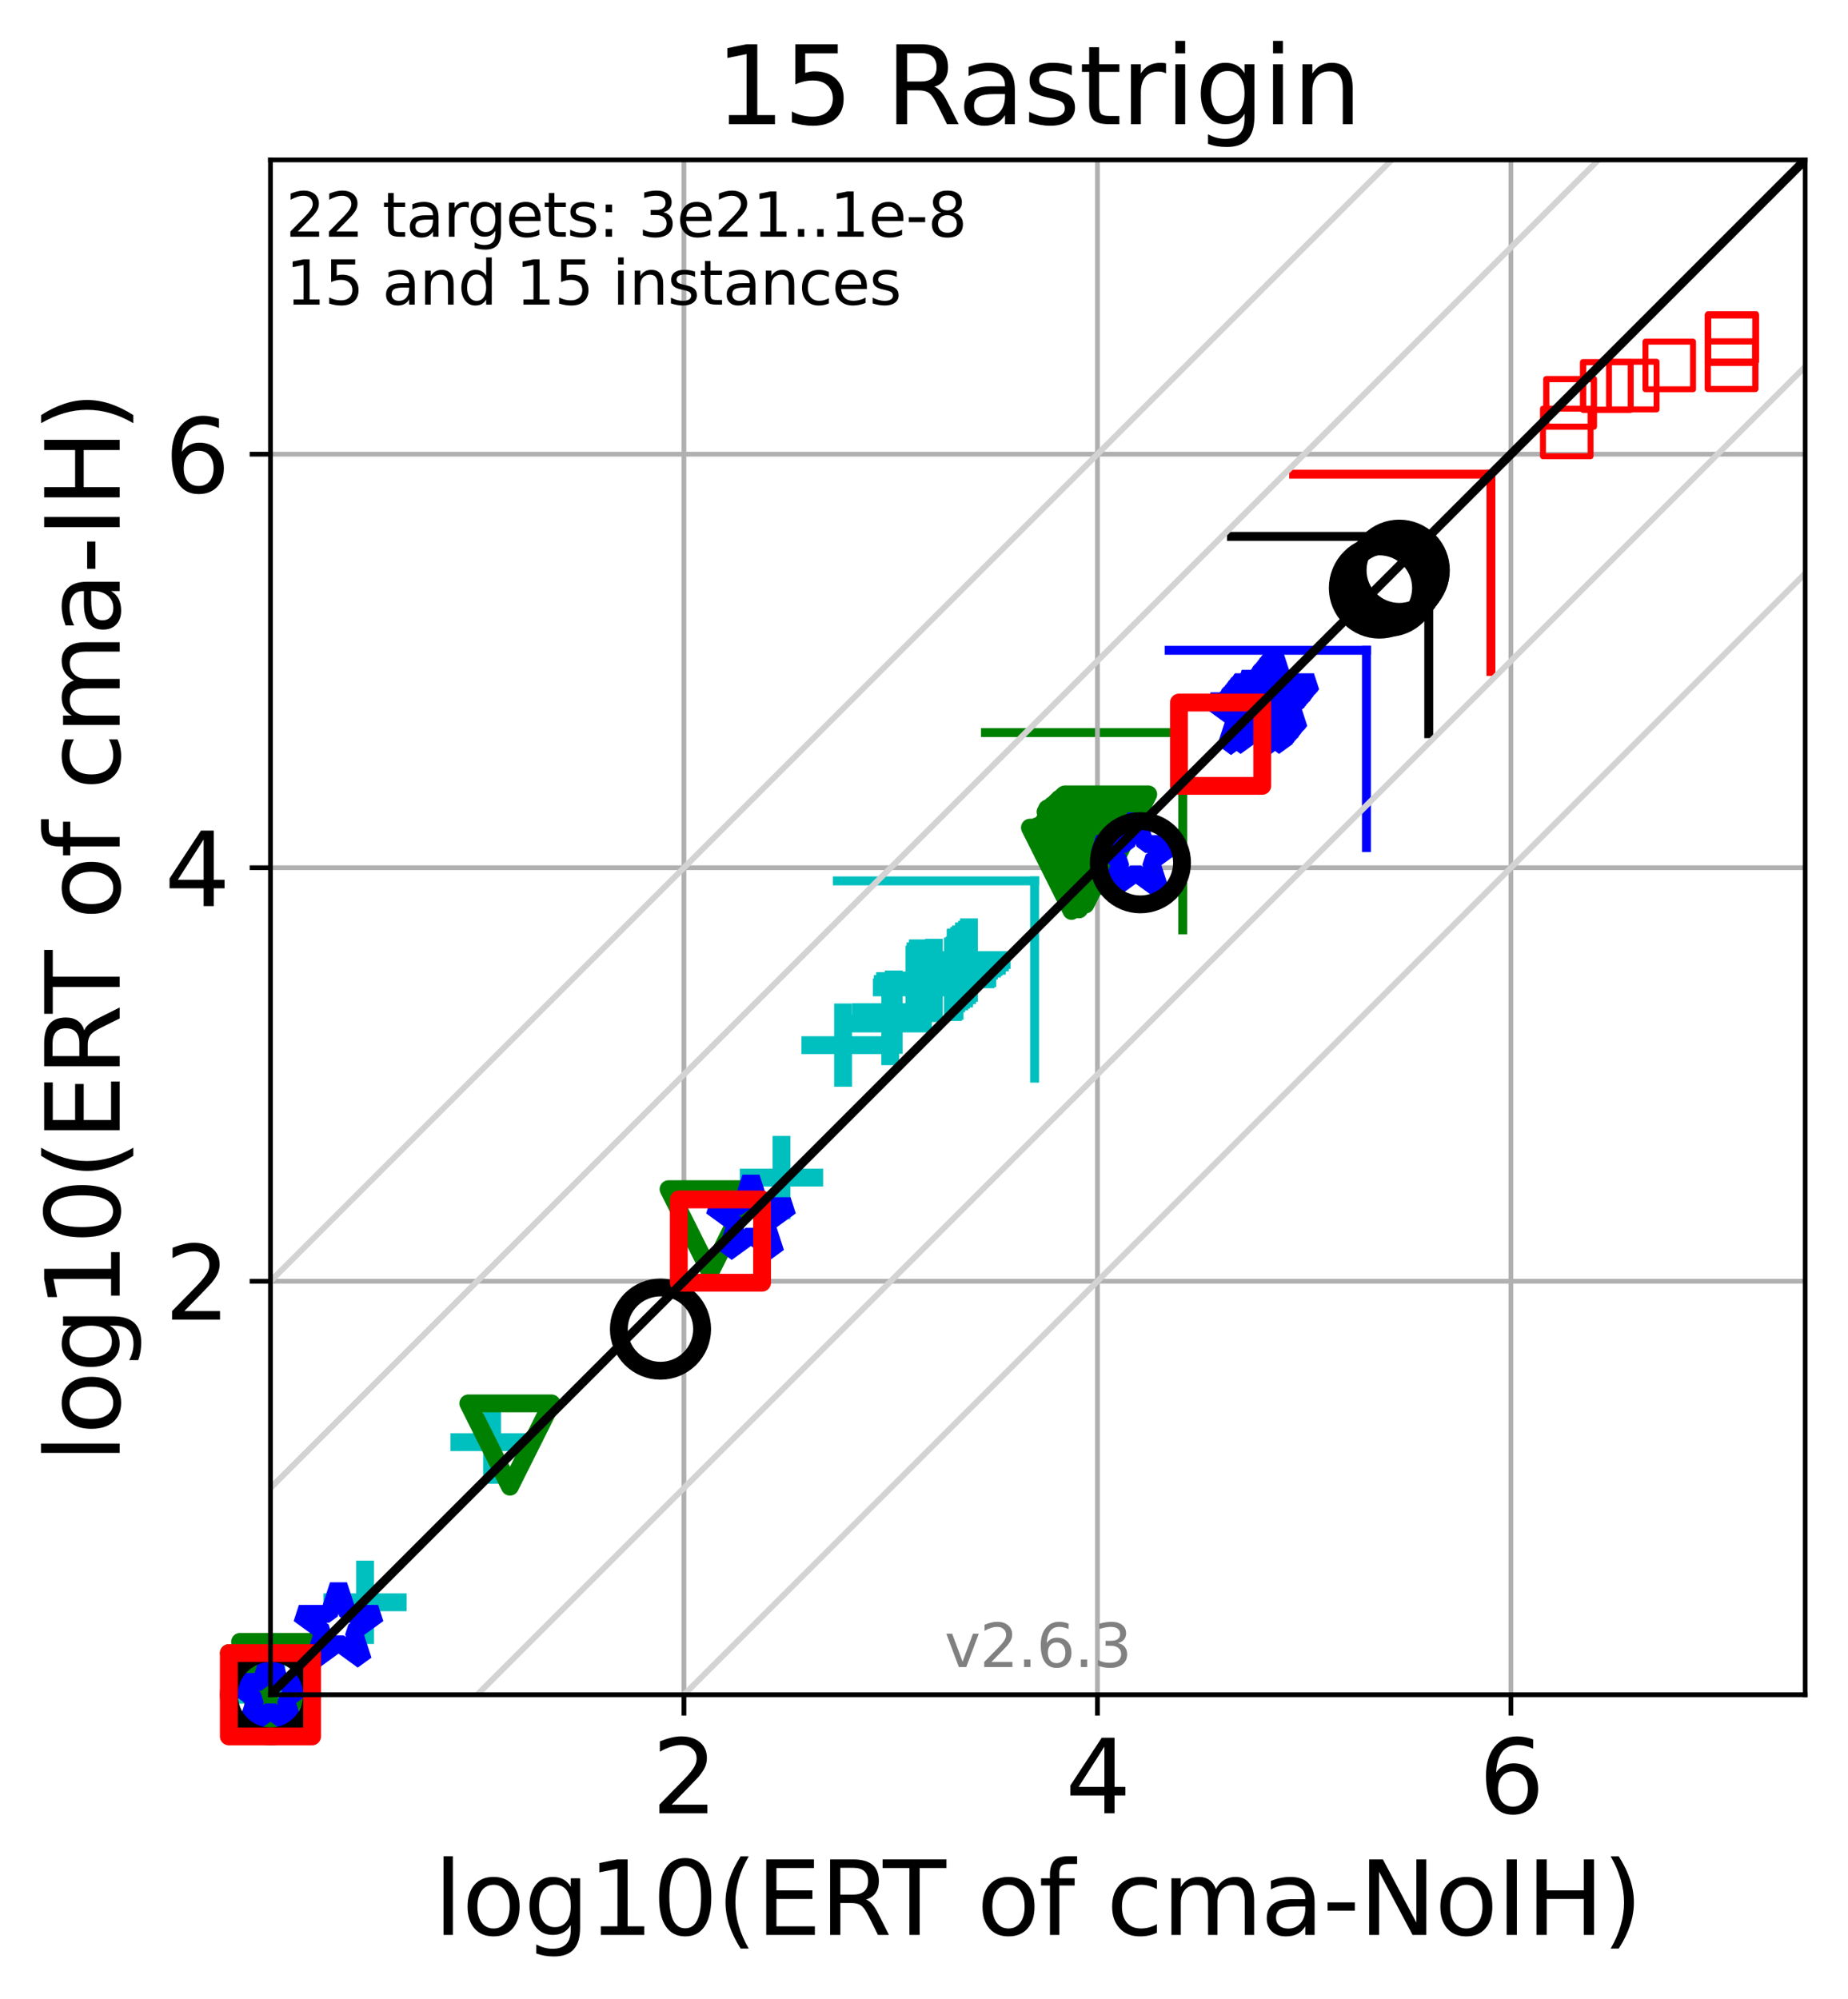 <?xml version="1.0" encoding="utf-8" standalone="no"?>
<!DOCTYPE svg PUBLIC "-//W3C//DTD SVG 1.1//EN"
  "http://www.w3.org/Graphics/SVG/1.1/DTD/svg11.dtd">
<svg height="335.983pt" version="1.1" viewBox="0 0 310.669 335.983" width="310.669pt" xmlns="http://www.w3.org/2000/svg" xmlns:xlink="http://www.w3.org/1999/xlink">
 <defs>
  <style type="text/css">*{stroke-linecap:butt;stroke-linejoin:round;}</style>
 </defs>
 <g id="figure_1">
  <g id="patch_1">
   <path d="M 0 335.983 
L 310.669 335.983 
L 310.669 -0 
L 0 -0 
z
" style="fill:#ffffff;"/>
  </g>
  <g id="axes_1">
   <g id="patch_2">
    <path d="M 45.469 284.877 
L 303.469 284.877 
L 303.469 26.877 
L 45.469 26.877 
z
" style="fill:#ffffff;"/>
   </g>
   <g id="line2d_1">
    <path clip-path="url(#p6e52e562ba)" d="M 173.925 181.234 
L 173.925 148.069 
" style="fill:none;stroke:#00bfbf;stroke-linecap:square;stroke-width:1.5;"/>
   </g>
   <g id="line2d_2">
    <path clip-path="url(#p6e52e562ba)" d="M 140.76 148.069 
L 173.925 148.069 
" style="fill:none;stroke:#00bfbf;stroke-linecap:square;stroke-width:1.5;"/>
   </g>
   <g id="line2d_3">
    <path clip-path="url(#p6e52e562ba)" d="M 198.833 156.298 
L 198.833 123.133 
" style="fill:none;stroke:#008000;stroke-linecap:square;stroke-width:1.5;"/>
   </g>
   <g id="line2d_4">
    <path clip-path="url(#p6e52e562ba)" d="M 165.668 123.133 
L 198.833 123.133 
" style="fill:none;stroke:#008000;stroke-linecap:square;stroke-width:1.5;"/>
   </g>
   <g id="line2d_5">
    <path clip-path="url(#p6e52e562ba)" d="M 229.712 142.475 
L 229.712 109.31 
" style="fill:none;stroke:#0000ff;stroke-linecap:square;stroke-width:1.5;"/>
   </g>
   <g id="line2d_6">
    <path clip-path="url(#p6e52e562ba)" d="M 196.547 109.31 
L 229.712 109.31 
" style="fill:none;stroke:#0000ff;stroke-linecap:square;stroke-width:1.5;"/>
   </g>
   <g id="line2d_7">
    <path clip-path="url(#p6e52e562ba)" d="M 240.188 123.326 
L 240.188 90.161 
" style="fill:none;stroke:#000000;stroke-linecap:square;stroke-width:1.5;"/>
   </g>
   <g id="line2d_8">
    <path clip-path="url(#p6e52e562ba)" d="M 207.023 90.161 
L 240.188 90.161 
" style="fill:none;stroke:#000000;stroke-linecap:square;stroke-width:1.5;"/>
   </g>
   <g id="line2d_9">
    <path clip-path="url(#p6e52e562ba)" d="M 250.643 112.871 
L 250.643 79.706 
" style="fill:none;stroke:#ff0000;stroke-linecap:square;stroke-width:1.5;"/>
   </g>
   <g id="line2d_10">
    <path clip-path="url(#p6e52e562ba)" d="M 217.478 79.706 
L 250.643 79.706 
" style="fill:none;stroke:#ff0000;stroke-linecap:square;stroke-width:1.5;"/>
   </g>
   <g id="matplotlib.axis_1">
    <g id="xtick_1">
     <g id="line2d_11">
      <path clip-path="url(#p6e52e562ba)" d="M 114.98 284.877 
L 114.98 26.877 
" style="fill:none;stroke:#b0b0b0;stroke-linecap:square;stroke-width:0.8;"/>
     </g>
     <g id="line2d_12">
      <defs>
       <path d="M 0 0 
L 0 3.5 
" id="m123a0ac945" style="stroke:#000000;stroke-width:0.8;"/>
      </defs>
      <g>
       <use style="stroke:#000000;stroke-width:0.8;" x="114.98" xlink:href="#m123a0ac945" y="284.877"/>
      </g>
     </g>
     <g id="text_1">
      <!-- 2 -->
      <g transform="translate(109.572 304.795)scale(0.17 -0.17)">
       <defs>
        <path d="M 1228 531 
L 3431 531 
L 3431 0 
L 469 0 
L 469 531 
Q 828 903 1448 1529 
Q 2069 2156 2228 2338 
Q 2531 2678 2651 2914 
Q 2772 3150 2772 3378 
Q 2772 3750 2511 3984 
Q 2250 4219 1831 4219 
Q 1534 4219 1204 4116 
Q 875 4013 500 3803 
L 500 4441 
Q 881 4594 1212 4672 
Q 1544 4750 1819 4750 
Q 2544 4750 2975 4387 
Q 3406 4025 3406 3419 
Q 3406 3131 3298 2873 
Q 3191 2616 2906 2266 
Q 2828 2175 2409 1742 
Q 1991 1309 1228 531 
z
" id="DejaVuSans-32" transform="scale(0.016)"/>
       </defs>
       <use xlink:href="#DejaVuSans-32"/>
      </g>
     </g>
    </g>
    <g id="xtick_2">
     <g id="line2d_13">
      <path clip-path="url(#p6e52e562ba)" d="M 184.49 284.877 
L 184.49 26.877 
" style="fill:none;stroke:#b0b0b0;stroke-linecap:square;stroke-width:0.8;"/>
     </g>
     <g id="line2d_14">
      <g>
       <use style="stroke:#000000;stroke-width:0.8;" x="184.49" xlink:href="#m123a0ac945" y="284.877"/>
      </g>
     </g>
     <g id="text_2">
      <!-- 4 -->
      <g transform="translate(179.082 304.795)scale(0.17 -0.17)">
       <defs>
        <path d="M 2419 4116 
L 825 1625 
L 2419 1625 
L 2419 4116 
z
M 2253 4666 
L 3047 4666 
L 3047 1625 
L 3713 1625 
L 3713 1100 
L 3047 1100 
L 3047 0 
L 2419 0 
L 2419 1100 
L 313 1100 
L 313 1709 
L 2253 4666 
z
" id="DejaVuSans-34" transform="scale(0.016)"/>
       </defs>
       <use xlink:href="#DejaVuSans-34"/>
      </g>
     </g>
    </g>
    <g id="xtick_3">
     <g id="line2d_15">
      <path clip-path="url(#p6e52e562ba)" d="M 254.001 284.877 
L 254.001 26.877 
" style="fill:none;stroke:#b0b0b0;stroke-linecap:square;stroke-width:0.8;"/>
     </g>
     <g id="line2d_16">
      <g>
       <use style="stroke:#000000;stroke-width:0.8;" x="254.001" xlink:href="#m123a0ac945" y="284.877"/>
      </g>
     </g>
     <g id="text_3">
      <!-- 6 -->
      <g transform="translate(248.593 304.795)scale(0.17 -0.17)">
       <defs>
        <path d="M 2113 2584 
Q 1688 2584 1439 2293 
Q 1191 2003 1191 1497 
Q 1191 994 1439 701 
Q 1688 409 2113 409 
Q 2538 409 2786 701 
Q 3034 994 3034 1497 
Q 3034 2003 2786 2293 
Q 2538 2584 2113 2584 
z
M 3366 4563 
L 3366 3988 
Q 3128 4100 2886 4159 
Q 2644 4219 2406 4219 
Q 1781 4219 1451 3797 
Q 1122 3375 1075 2522 
Q 1259 2794 1537 2939 
Q 1816 3084 2150 3084 
Q 2853 3084 3261 2657 
Q 3669 2231 3669 1497 
Q 3669 778 3244 343 
Q 2819 -91 2113 -91 
Q 1303 -91 875 529 
Q 447 1150 447 2328 
Q 447 3434 972 4092 
Q 1497 4750 2381 4750 
Q 2619 4750 2861 4703 
Q 3103 4656 3366 4563 
z
" id="DejaVuSans-36" transform="scale(0.016)"/>
       </defs>
       <use xlink:href="#DejaVuSans-36"/>
      </g>
     </g>
    </g>
    <g id="text_4">
     <!-- log10(ERT of cma-NoIH) -->
     <g transform="translate(72.925 325.247)scale(0.17 -0.17)">
      <defs>
       <path d="M 603 4863 
L 1178 4863 
L 1178 0 
L 603 0 
L 603 4863 
z
" id="DejaVuSans-6c" transform="scale(0.016)"/>
       <path d="M 1959 3097 
Q 1497 3097 1228 2736 
Q 959 2375 959 1747 
Q 959 1119 1226 758 
Q 1494 397 1959 397 
Q 2419 397 2687 759 
Q 2956 1122 2956 1747 
Q 2956 2369 2687 2733 
Q 2419 3097 1959 3097 
z
M 1959 3584 
Q 2709 3584 3137 3096 
Q 3566 2609 3566 1747 
Q 3566 888 3137 398 
Q 2709 -91 1959 -91 
Q 1206 -91 779 398 
Q 353 888 353 1747 
Q 353 2609 779 3096 
Q 1206 3584 1959 3584 
z
" id="DejaVuSans-6f" transform="scale(0.016)"/>
       <path d="M 2906 1791 
Q 2906 2416 2648 2759 
Q 2391 3103 1925 3103 
Q 1463 3103 1205 2759 
Q 947 2416 947 1791 
Q 947 1169 1205 825 
Q 1463 481 1925 481 
Q 2391 481 2648 825 
Q 2906 1169 2906 1791 
z
M 3481 434 
Q 3481 -459 3084 -895 
Q 2688 -1331 1869 -1331 
Q 1566 -1331 1297 -1286 
Q 1028 -1241 775 -1147 
L 775 -588 
Q 1028 -725 1275 -790 
Q 1522 -856 1778 -856 
Q 2344 -856 2625 -561 
Q 2906 -266 2906 331 
L 2906 616 
Q 2728 306 2450 153 
Q 2172 0 1784 0 
Q 1141 0 747 490 
Q 353 981 353 1791 
Q 353 2603 747 3093 
Q 1141 3584 1784 3584 
Q 2172 3584 2450 3431 
Q 2728 3278 2906 2969 
L 2906 3500 
L 3481 3500 
L 3481 434 
z
" id="DejaVuSans-67" transform="scale(0.016)"/>
       <path d="M 794 531 
L 1825 531 
L 1825 4091 
L 703 3866 
L 703 4441 
L 1819 4666 
L 2450 4666 
L 2450 531 
L 3481 531 
L 3481 0 
L 794 0 
L 794 531 
z
" id="DejaVuSans-31" transform="scale(0.016)"/>
       <path d="M 2034 4250 
Q 1547 4250 1301 3770 
Q 1056 3291 1056 2328 
Q 1056 1369 1301 889 
Q 1547 409 2034 409 
Q 2525 409 2770 889 
Q 3016 1369 3016 2328 
Q 3016 3291 2770 3770 
Q 2525 4250 2034 4250 
z
M 2034 4750 
Q 2819 4750 3233 4129 
Q 3647 3509 3647 2328 
Q 3647 1150 3233 529 
Q 2819 -91 2034 -91 
Q 1250 -91 836 529 
Q 422 1150 422 2328 
Q 422 3509 836 4129 
Q 1250 4750 2034 4750 
z
" id="DejaVuSans-30" transform="scale(0.016)"/>
       <path d="M 1984 4856 
Q 1566 4138 1362 3434 
Q 1159 2731 1159 2009 
Q 1159 1288 1364 580 
Q 1569 -128 1984 -844 
L 1484 -844 
Q 1016 -109 783 600 
Q 550 1309 550 2009 
Q 550 2706 781 3412 
Q 1013 4119 1484 4856 
L 1984 4856 
z
" id="DejaVuSans-28" transform="scale(0.016)"/>
       <path d="M 628 4666 
L 3578 4666 
L 3578 4134 
L 1259 4134 
L 1259 2753 
L 3481 2753 
L 3481 2222 
L 1259 2222 
L 1259 531 
L 3634 531 
L 3634 0 
L 628 0 
L 628 4666 
z
" id="DejaVuSans-45" transform="scale(0.016)"/>
       <path d="M 2841 2188 
Q 3044 2119 3236 1894 
Q 3428 1669 3622 1275 
L 4263 0 
L 3584 0 
L 2988 1197 
Q 2756 1666 2539 1819 
Q 2322 1972 1947 1972 
L 1259 1972 
L 1259 0 
L 628 0 
L 628 4666 
L 2053 4666 
Q 2853 4666 3247 4331 
Q 3641 3997 3641 3322 
Q 3641 2881 3436 2590 
Q 3231 2300 2841 2188 
z
M 1259 4147 
L 1259 2491 
L 2053 2491 
Q 2509 2491 2742 2702 
Q 2975 2913 2975 3322 
Q 2975 3731 2742 3939 
Q 2509 4147 2053 4147 
L 1259 4147 
z
" id="DejaVuSans-52" transform="scale(0.016)"/>
       <path d="M -19 4666 
L 3928 4666 
L 3928 4134 
L 2272 4134 
L 2272 0 
L 1638 0 
L 1638 4134 
L -19 4134 
L -19 4666 
z
" id="DejaVuSans-54" transform="scale(0.016)"/>
       <path id="DejaVuSans-20" transform="scale(0.016)"/>
       <path d="M 2375 4863 
L 2375 4384 
L 1825 4384 
Q 1516 4384 1395 4259 
Q 1275 4134 1275 3809 
L 1275 3500 
L 2222 3500 
L 2222 3053 
L 1275 3053 
L 1275 0 
L 697 0 
L 697 3053 
L 147 3053 
L 147 3500 
L 697 3500 
L 697 3744 
Q 697 4328 969 4595 
Q 1241 4863 1831 4863 
L 2375 4863 
z
" id="DejaVuSans-66" transform="scale(0.016)"/>
       <path d="M 3122 3366 
L 3122 2828 
Q 2878 2963 2633 3030 
Q 2388 3097 2138 3097 
Q 1578 3097 1268 2742 
Q 959 2388 959 1747 
Q 959 1106 1268 751 
Q 1578 397 2138 397 
Q 2388 397 2633 464 
Q 2878 531 3122 666 
L 3122 134 
Q 2881 22 2623 -34 
Q 2366 -91 2075 -91 
Q 1284 -91 818 406 
Q 353 903 353 1747 
Q 353 2603 823 3093 
Q 1294 3584 2113 3584 
Q 2378 3584 2631 3529 
Q 2884 3475 3122 3366 
z
" id="DejaVuSans-63" transform="scale(0.016)"/>
       <path d="M 3328 2828 
Q 3544 3216 3844 3400 
Q 4144 3584 4550 3584 
Q 5097 3584 5394 3201 
Q 5691 2819 5691 2113 
L 5691 0 
L 5113 0 
L 5113 2094 
Q 5113 2597 4934 2840 
Q 4756 3084 4391 3084 
Q 3944 3084 3684 2787 
Q 3425 2491 3425 1978 
L 3425 0 
L 2847 0 
L 2847 2094 
Q 2847 2600 2669 2842 
Q 2491 3084 2119 3084 
Q 1678 3084 1418 2786 
Q 1159 2488 1159 1978 
L 1159 0 
L 581 0 
L 581 3500 
L 1159 3500 
L 1159 2956 
Q 1356 3278 1631 3431 
Q 1906 3584 2284 3584 
Q 2666 3584 2933 3390 
Q 3200 3197 3328 2828 
z
" id="DejaVuSans-6d" transform="scale(0.016)"/>
       <path d="M 2194 1759 
Q 1497 1759 1228 1600 
Q 959 1441 959 1056 
Q 959 750 1161 570 
Q 1363 391 1709 391 
Q 2188 391 2477 730 
Q 2766 1069 2766 1631 
L 2766 1759 
L 2194 1759 
z
M 3341 1997 
L 3341 0 
L 2766 0 
L 2766 531 
Q 2569 213 2275 61 
Q 1981 -91 1556 -91 
Q 1019 -91 701 211 
Q 384 513 384 1019 
Q 384 1609 779 1909 
Q 1175 2209 1959 2209 
L 2766 2209 
L 2766 2266 
Q 2766 2663 2505 2880 
Q 2244 3097 1772 3097 
Q 1472 3097 1187 3025 
Q 903 2953 641 2809 
L 641 3341 
Q 956 3463 1253 3523 
Q 1550 3584 1831 3584 
Q 2591 3584 2966 3190 
Q 3341 2797 3341 1997 
z
" id="DejaVuSans-61" transform="scale(0.016)"/>
       <path d="M 313 2009 
L 1997 2009 
L 1997 1497 
L 313 1497 
L 313 2009 
z
" id="DejaVuSans-2d" transform="scale(0.016)"/>
       <path d="M 628 4666 
L 1478 4666 
L 3547 763 
L 3547 4666 
L 4159 4666 
L 4159 0 
L 3309 0 
L 1241 3903 
L 1241 0 
L 628 0 
L 628 4666 
z
" id="DejaVuSans-4e" transform="scale(0.016)"/>
       <path d="M 628 4666 
L 1259 4666 
L 1259 0 
L 628 0 
L 628 4666 
z
" id="DejaVuSans-49" transform="scale(0.016)"/>
       <path d="M 628 4666 
L 1259 4666 
L 1259 2753 
L 3553 2753 
L 3553 4666 
L 4184 4666 
L 4184 0 
L 3553 0 
L 3553 2222 
L 1259 2222 
L 1259 0 
L 628 0 
L 628 4666 
z
" id="DejaVuSans-48" transform="scale(0.016)"/>
       <path d="M 513 4856 
L 1013 4856 
Q 1481 4119 1714 3412 
Q 1947 2706 1947 2009 
Q 1947 1309 1714 600 
Q 1481 -109 1013 -844 
L 513 -844 
Q 928 -128 1133 580 
Q 1338 1288 1338 2009 
Q 1338 2731 1133 3434 
Q 928 4138 513 4856 
z
" id="DejaVuSans-29" transform="scale(0.016)"/>
      </defs>
      <use xlink:href="#DejaVuSans-6c"/>
      <use x="27.783" xlink:href="#DejaVuSans-6f"/>
      <use x="88.965" xlink:href="#DejaVuSans-67"/>
      <use x="152.441" xlink:href="#DejaVuSans-31"/>
      <use x="216.064" xlink:href="#DejaVuSans-30"/>
      <use x="279.688" xlink:href="#DejaVuSans-28"/>
      <use x="318.701" xlink:href="#DejaVuSans-45"/>
      <use x="381.885" xlink:href="#DejaVuSans-52"/>
      <use x="444.117" xlink:href="#DejaVuSans-54"/>
      <use x="505.201" xlink:href="#DejaVuSans-20"/>
      <use x="536.988" xlink:href="#DejaVuSans-6f"/>
      <use x="598.17" xlink:href="#DejaVuSans-66"/>
      <use x="633.375" xlink:href="#DejaVuSans-20"/>
      <use x="665.162" xlink:href="#DejaVuSans-63"/>
      <use x="720.143" xlink:href="#DejaVuSans-6d"/>
      <use x="817.555" xlink:href="#DejaVuSans-61"/>
      <use x="878.834" xlink:href="#DejaVuSans-2d"/>
      <use x="914.918" xlink:href="#DejaVuSans-4e"/>
      <use x="989.723" xlink:href="#DejaVuSans-6f"/>
      <use x="1050.904" xlink:href="#DejaVuSans-49"/>
      <use x="1080.396" xlink:href="#DejaVuSans-48"/>
      <use x="1155.592" xlink:href="#DejaVuSans-29"/>
     </g>
    </g>
   </g>
   <g id="matplotlib.axis_2">
    <g id="ytick_1">
     <g id="line2d_17">
      <path clip-path="url(#p6e52e562ba)" d="M 45.469 215.366 
L 303.469 215.366 
" style="fill:none;stroke:#b0b0b0;stroke-linecap:square;stroke-width:0.8;"/>
     </g>
     <g id="line2d_18">
      <defs>
       <path d="M 0 0 
L -3.5 0 
" id="m56d82d8ec7" style="stroke:#000000;stroke-width:0.8;"/>
      </defs>
      <g>
       <use style="stroke:#000000;stroke-width:0.8;" x="45.469" xlink:href="#m56d82d8ec7" y="215.366"/>
      </g>
     </g>
     <g id="text_5">
      <!-- 2 -->
      <g transform="translate(27.653 221.825)scale(0.17 -0.17)">
       <use xlink:href="#DejaVuSans-32"/>
      </g>
     </g>
    </g>
    <g id="ytick_2">
     <g id="line2d_19">
      <path clip-path="url(#p6e52e562ba)" d="M 45.469 145.856 
L 303.469 145.856 
" style="fill:none;stroke:#b0b0b0;stroke-linecap:square;stroke-width:0.8;"/>
     </g>
     <g id="line2d_20">
      <g>
       <use style="stroke:#000000;stroke-width:0.8;" x="45.469" xlink:href="#m56d82d8ec7" y="145.856"/>
      </g>
     </g>
     <g id="text_6">
      <!-- 4 -->
      <g transform="translate(27.653 152.314)scale(0.17 -0.17)">
       <use xlink:href="#DejaVuSans-34"/>
      </g>
     </g>
    </g>
    <g id="ytick_3">
     <g id="line2d_21">
      <path clip-path="url(#p6e52e562ba)" d="M 45.469 76.345 
L 303.469 76.345 
" style="fill:none;stroke:#b0b0b0;stroke-linecap:square;stroke-width:0.8;"/>
     </g>
     <g id="line2d_22">
      <g>
       <use style="stroke:#000000;stroke-width:0.8;" x="45.469" xlink:href="#m56d82d8ec7" y="76.345"/>
      </g>
     </g>
     <g id="text_7">
      <!-- 6 -->
      <g transform="translate(27.653 82.804)scale(0.17 -0.17)">
       <use xlink:href="#DejaVuSans-36"/>
      </g>
     </g>
    </g>
    <g id="text_8">
     <!-- log10(ERT of cma-IH) -->
     <g transform="translate(20.117 245.862)rotate(-90)scale(0.17 -0.17)">
      <use xlink:href="#DejaVuSans-6c"/>
      <use x="27.783" xlink:href="#DejaVuSans-6f"/>
      <use x="88.965" xlink:href="#DejaVuSans-67"/>
      <use x="152.441" xlink:href="#DejaVuSans-31"/>
      <use x="216.064" xlink:href="#DejaVuSans-30"/>
      <use x="279.688" xlink:href="#DejaVuSans-28"/>
      <use x="318.701" xlink:href="#DejaVuSans-45"/>
      <use x="381.885" xlink:href="#DejaVuSans-52"/>
      <use x="444.117" xlink:href="#DejaVuSans-54"/>
      <use x="505.201" xlink:href="#DejaVuSans-20"/>
      <use x="536.988" xlink:href="#DejaVuSans-6f"/>
      <use x="598.17" xlink:href="#DejaVuSans-66"/>
      <use x="633.375" xlink:href="#DejaVuSans-20"/>
      <use x="665.162" xlink:href="#DejaVuSans-63"/>
      <use x="720.143" xlink:href="#DejaVuSans-6d"/>
      <use x="817.555" xlink:href="#DejaVuSans-61"/>
      <use x="878.834" xlink:href="#DejaVuSans-2d"/>
      <use x="914.918" xlink:href="#DejaVuSans-49"/>
      <use x="944.41" xlink:href="#DejaVuSans-48"/>
      <use x="1019.605" xlink:href="#DejaVuSans-29"/>
     </g>
    </g>
   </g>
   <g id="line2d_23">
    <defs>
     <path d="M -7 0 
L 7 0 
M 0 7 
L 0 -7 
" id="maf8f67694f" style="stroke:#00bfbf;stroke-width:3;"/>
    </defs>
    <g>
     <use style="fill-opacity:0;stroke:#00bfbf;stroke-width:3;" x="45.469" xlink:href="#maf8f67694f" y="284.877"/>
     <use style="fill-opacity:0;stroke:#00bfbf;stroke-width:3;" x="46.443" xlink:href="#maf8f67694f" y="283.903"/>
     <use style="fill-opacity:0;stroke:#00bfbf;stroke-width:3;" x="61.365" xlink:href="#maf8f67694f" y="269.336"/>
     <use style="fill-opacity:0;stroke:#00bfbf;stroke-width:3;" x="82.723" xlink:href="#maf8f67694f" y="242.411"/>
     <use style="fill-opacity:0;stroke:#00bfbf;stroke-width:3;" x="131.38" xlink:href="#maf8f67694f" y="197.939"/>
     <use style="fill-opacity:0;stroke:#00bfbf;stroke-width:3;" x="141.73" xlink:href="#maf8f67694f" y="175.68"/>
     <use style="fill-opacity:0;stroke:#00bfbf;stroke-width:3;" x="149.653" xlink:href="#maf8f67694f" y="172.045"/>
     <use style="fill-opacity:0;stroke:#00bfbf;stroke-width:3;" x="150.24" xlink:href="#maf8f67694f" y="170.136"/>
     <use style="fill-opacity:0;stroke:#00bfbf;stroke-width:3;" x="153.731" xlink:href="#maf8f67694f" y="165.973"/>
     <use style="fill-opacity:0;stroke:#00bfbf;stroke-width:3;" x="153.903" xlink:href="#maf8f67694f" y="165.408"/>
     <use style="fill-opacity:0;stroke:#00bfbf;stroke-width:3;" x="154.299" xlink:href="#maf8f67694f" y="164.911"/>
     <use style="fill-opacity:0;stroke:#00bfbf;stroke-width:3;" x="157" xlink:href="#maf8f67694f" y="164.801"/>
     <use style="fill-opacity:0;stroke:#00bfbf;stroke-width:3;" x="160.194" xlink:href="#maf8f67694f" y="164.616"/>
     <use style="fill-opacity:0;stroke:#00bfbf;stroke-width:3;" x="160.479" xlink:href="#maf8f67694f" y="164.425"/>
     <use style="fill-opacity:0;stroke:#00bfbf;stroke-width:3;" x="160.648" xlink:href="#maf8f67694f" y="163.166"/>
     <use style="fill-opacity:0;stroke:#00bfbf;stroke-width:3;" x="160.754" xlink:href="#maf8f67694f" y="163.117"/>
     <use style="fill-opacity:0;stroke:#00bfbf;stroke-width:3;" x="161.246" xlink:href="#maf8f67694f" y="162.827"/>
     <use style="fill-opacity:0;stroke:#00bfbf;stroke-width:3;" x="161.545" xlink:href="#maf8f67694f" y="162.557"/>
     <use style="fill-opacity:0;stroke:#00bfbf;stroke-width:3;" x="162.068" xlink:href="#maf8f67694f" y="162.332"/>
     <use style="fill-opacity:0;stroke:#00bfbf;stroke-width:3;" x="162.072" xlink:href="#maf8f67694f" y="162.042"/>
     <use style="fill-opacity:0;stroke:#00bfbf;stroke-width:3;" x="162.578" xlink:href="#maf8f67694f" y="161.778"/>
     <use style="fill-opacity:0;stroke:#00bfbf;stroke-width:3;" x="162.893" xlink:href="#maf8f67694f" y="161.381"/>
    </g>
   </g>
   <g id="line2d_24">
    <defs>
     <path d="M -0 7 
L 7 -7 
L -7 -7 
z
" id="m45f6a92932" style="stroke:#008000;stroke-linejoin:miter;stroke-width:3;"/>
    </defs>
    <g>
     <use style="fill-opacity:0;stroke:#008000;stroke-linejoin:miter;stroke-width:3;" x="45.469" xlink:href="#m45f6a92932" y="284.877"/>
     <use style="fill-opacity:0;stroke:#008000;stroke-linejoin:miter;stroke-width:3;" x="47.358" xlink:href="#m45f6a92932" y="282.988"/>
     <use style="fill-opacity:0;stroke:#008000;stroke-linejoin:miter;stroke-width:3;" x="85.728" xlink:href="#m45f6a92932" y="242.902"/>
     <use style="fill-opacity:0;stroke:#008000;stroke-linejoin:miter;stroke-width:3;" x="119.39" xlink:href="#m45f6a92932" y="206.891"/>
     <use style="fill-opacity:0;stroke:#008000;stroke-linejoin:miter;stroke-width:3;" x="180.139" xlink:href="#m45f6a92932" y="146.123"/>
     <use style="fill-opacity:0;stroke:#008000;stroke-linejoin:miter;stroke-width:3;" x="181.402" xlink:href="#m45f6a92932" y="145.868"/>
     <use style="fill-opacity:0;stroke:#008000;stroke-linejoin:miter;stroke-width:3;" x="182.478" xlink:href="#m45f6a92932" y="145.046"/>
     <use style="fill-opacity:0;stroke:#008000;stroke-linejoin:miter;stroke-width:3;" x="182.765" xlink:href="#m45f6a92932" y="143.474"/>
     <use style="fill-opacity:0;stroke:#008000;stroke-linejoin:miter;stroke-width:3;" x="183.027" xlink:href="#m45f6a92932" y="142.934"/>
     <use style="fill-opacity:0;stroke:#008000;stroke-linejoin:miter;stroke-width:3;" x="183.284" xlink:href="#m45f6a92932" y="142.815"/>
     <use style="fill-opacity:0;stroke:#008000;stroke-linejoin:miter;stroke-width:3;" x="183.634" xlink:href="#m45f6a92932" y="142.607"/>
     <use style="fill-opacity:0;stroke:#008000;stroke-linejoin:miter;stroke-width:3;" x="183.795" xlink:href="#m45f6a92932" y="142.52"/>
     <use style="fill-opacity:0;stroke:#008000;stroke-linejoin:miter;stroke-width:3;" x="183.988" xlink:href="#m45f6a92932" y="142.273"/>
     <use style="fill-opacity:0;stroke:#008000;stroke-linejoin:miter;stroke-width:3;" x="184.375" xlink:href="#m45f6a92932" y="142.04"/>
     <use style="fill-opacity:0;stroke:#008000;stroke-linejoin:miter;stroke-width:3;" x="184.559" xlink:href="#m45f6a92932" y="141.783"/>
     <use style="fill-opacity:0;stroke:#008000;stroke-linejoin:miter;stroke-width:3;" x="184.753" xlink:href="#m45f6a92932" y="141.65"/>
     <use style="fill-opacity:0;stroke:#008000;stroke-linejoin:miter;stroke-width:3;" x="184.981" xlink:href="#m45f6a92932" y="141.402"/>
     <use style="fill-opacity:0;stroke:#008000;stroke-linejoin:miter;stroke-width:3;" x="185.101" xlink:href="#m45f6a92932" y="141.255"/>
     <use style="fill-opacity:0;stroke:#008000;stroke-linejoin:miter;stroke-width:3;" x="185.469" xlink:href="#m45f6a92932" y="141.117"/>
     <use style="fill-opacity:0;stroke:#008000;stroke-linejoin:miter;stroke-width:3;" x="185.62" xlink:href="#m45f6a92932" y="140.856"/>
     <use style="fill-opacity:0;stroke:#008000;stroke-linejoin:miter;stroke-width:3;" x="185.865" xlink:href="#m45f6a92932" y="140.629"/>
     <use style="fill-opacity:0;stroke:#008000;stroke-linejoin:miter;stroke-width:3;" x="186.034" xlink:href="#m45f6a92932" y="140.529"/>
    </g>
   </g>
   <g id="line2d_25">
    <defs>
     <path d="M 0 -7 
L -1.572 -2.163 
L -6.657 -2.163 
L -2.543 0.826 
L -4.114 5.663 
L -0 2.674 
L 4.114 5.663 
L 2.543 0.826 
L 6.657 -2.163 
L 1.572 -2.163 
z
" id="mb5d345e0b3" style="stroke:#0000ff;stroke-linejoin:bevel;stroke-width:3;"/>
    </defs>
    <g>
     <use style="fill-opacity:0;stroke:#0000ff;stroke-linejoin:bevel;stroke-width:3;" x="45.469" xlink:href="#mb5d345e0b3" y="284.877"/>
     <use style="fill-opacity:0;stroke:#0000ff;stroke-linejoin:bevel;stroke-width:3;" x="56.906" xlink:href="#mb5d345e0b3" y="273.441"/>
     <use style="fill-opacity:0;stroke:#0000ff;stroke-linejoin:bevel;stroke-width:3;" x="126.246" xlink:href="#mb5d345e0b3" y="204.914"/>
     <use style="fill-opacity:0;stroke:#0000ff;stroke-linejoin:bevel;stroke-width:3;" x="190.937" xlink:href="#mb5d345e0b3" y="144.027"/>
     <use style="fill-opacity:0;stroke:#0000ff;stroke-linejoin:bevel;stroke-width:3;" x="210.179" xlink:href="#mb5d345e0b3" y="120.047"/>
     <use style="fill-opacity:0;stroke:#0000ff;stroke-linejoin:bevel;stroke-width:3;" x="211.794" xlink:href="#mb5d345e0b3" y="119.858"/>
     <use style="fill-opacity:0;stroke:#0000ff;stroke-linejoin:bevel;stroke-width:3;" x="212.019" xlink:href="#mb5d345e0b3" y="119.559"/>
     <use style="fill-opacity:0;stroke:#0000ff;stroke-linejoin:bevel;stroke-width:3;" x="212.109" xlink:href="#mb5d345e0b3" y="119.384"/>
     <use style="fill-opacity:0;stroke:#0000ff;stroke-linejoin:bevel;stroke-width:3;" x="212.285" xlink:href="#mb5d345e0b3" y="119.188"/>
     <use style="fill-opacity:0;stroke:#0000ff;stroke-linejoin:bevel;stroke-width:3;" x="212.413" xlink:href="#mb5d345e0b3" y="119.057"/>
     <use style="fill-opacity:0;stroke:#0000ff;stroke-linejoin:bevel;stroke-width:3;" x="212.63" xlink:href="#mb5d345e0b3" y="118.811"/>
     <use style="fill-opacity:0;stroke:#0000ff;stroke-linejoin:bevel;stroke-width:3;" x="212.76" xlink:href="#mb5d345e0b3" y="118.72"/>
     <use style="fill-opacity:0;stroke:#0000ff;stroke-linejoin:bevel;stroke-width:3;" x="212.886" xlink:href="#mb5d345e0b3" y="118.494"/>
     <use style="fill-opacity:0;stroke:#0000ff;stroke-linejoin:bevel;stroke-width:3;" x="213.054" xlink:href="#mb5d345e0b3" y="118.27"/>
     <use style="fill-opacity:0;stroke:#0000ff;stroke-linejoin:bevel;stroke-width:3;" x="213.205" xlink:href="#mb5d345e0b3" y="118.085"/>
     <use style="fill-opacity:0;stroke:#0000ff;stroke-linejoin:bevel;stroke-width:3;" x="213.294" xlink:href="#mb5d345e0b3" y="117.944"/>
     <use style="fill-opacity:0;stroke:#0000ff;stroke-linejoin:bevel;stroke-width:3;" x="213.514" xlink:href="#mb5d345e0b3" y="117.684"/>
     <use style="fill-opacity:0;stroke:#0000ff;stroke-linejoin:bevel;stroke-width:3;" x="213.654" xlink:href="#mb5d345e0b3" y="117.521"/>
     <use style="fill-opacity:0;stroke:#0000ff;stroke-linejoin:bevel;stroke-width:3;" x="213.782" xlink:href="#mb5d345e0b3" y="117.391"/>
     <use style="fill-opacity:0;stroke:#0000ff;stroke-linejoin:bevel;stroke-width:3;" x="213.977" xlink:href="#mb5d345e0b3" y="117.202"/>
     <use style="fill-opacity:0;stroke:#0000ff;stroke-linejoin:bevel;stroke-width:3;" x="214.093" xlink:href="#mb5d345e0b3" y="117.008"/>
     <use style="fill-opacity:0;stroke:#0000ff;stroke-linejoin:bevel;stroke-width:3;" x="214.232" xlink:href="#mb5d345e0b3" y="116.841"/>
    </g>
   </g>
   <g id="line2d_26">
    <defs>
     <path d="M 0 7 
C 1.856 7 3.637 6.262 4.95 4.95 
C 6.262 3.637 7 1.856 7 0 
C 7 -1.856 6.262 -3.637 4.95 -4.95 
C 3.637 -6.262 1.856 -7 0 -7 
C -1.856 -7 -3.637 -6.262 -4.95 -4.95 
C -6.262 -3.637 -7 -1.856 -7 0 
C -7 1.856 -6.262 3.637 -4.95 4.95 
C -3.637 6.262 -1.856 7 0 7 
z
" id="me95d62d2ac" style="stroke:#000000;stroke-width:3;"/>
    </defs>
    <g>
     <use style="fill-opacity:0;stroke:#000000;stroke-width:3;" x="45.469" xlink:href="#me95d62d2ac" y="284.877"/>
     <use style="fill-opacity:0;stroke:#000000;stroke-width:3;" x="111.035" xlink:href="#me95d62d2ac" y="223.416"/>
     <use style="fill-opacity:0;stroke:#000000;stroke-width:3;" x="191.714" xlink:href="#me95d62d2ac" y="145.023"/>
     <use style="fill-opacity:0;stroke:#000000;stroke-width:3;" x="231.893" xlink:href="#me95d62d2ac" y="98.845"/>
     <use style="fill-opacity:0;stroke:#000000;stroke-width:3;" x="231.992" xlink:href="#me95d62d2ac" y="98.674"/>
     <use style="fill-opacity:0;stroke:#000000;stroke-width:3;" x="233.291" xlink:href="#me95d62d2ac" y="98.562"/>
     <use style="fill-opacity:0;stroke:#000000;stroke-width:3;" x="233.412" xlink:href="#me95d62d2ac" y="98.365"/>
     <use style="fill-opacity:0;stroke:#000000;stroke-width:3;" x="233.507" xlink:href="#me95d62d2ac" y="98.221"/>
     <use style="fill-opacity:0;stroke:#000000;stroke-width:3;" x="233.677" xlink:href="#me95d62d2ac" y="98.026"/>
     <use style="fill-opacity:0;stroke:#000000;stroke-width:3;" x="233.786" xlink:href="#me95d62d2ac" y="97.858"/>
     <use style="fill-opacity:0;stroke:#000000;stroke-width:3;" x="233.935" xlink:href="#me95d62d2ac" y="97.68"/>
     <use style="fill-opacity:0;stroke:#000000;stroke-width:3;" x="234.05" xlink:href="#me95d62d2ac" y="97.554"/>
     <use style="fill-opacity:0;stroke:#000000;stroke-width:3;" x="234.172" xlink:href="#me95d62d2ac" y="97.316"/>
     <use style="fill-opacity:0;stroke:#000000;stroke-width:3;" x="234.276" xlink:href="#me95d62d2ac" y="97.171"/>
     <use style="fill-opacity:0;stroke:#000000;stroke-width:3;" x="234.437" xlink:href="#me95d62d2ac" y="96.951"/>
     <use style="fill-opacity:0;stroke:#000000;stroke-width:3;" x="234.5" xlink:href="#me95d62d2ac" y="96.864"/>
     <use style="fill-opacity:0;stroke:#000000;stroke-width:3;" x="234.689" xlink:href="#me95d62d2ac" y="96.664"/>
     <use style="fill-opacity:0;stroke:#000000;stroke-width:3;" x="234.793" xlink:href="#me95d62d2ac" y="96.497"/>
     <use style="fill-opacity:0;stroke:#000000;stroke-width:3;" x="234.927" xlink:href="#me95d62d2ac" y="96.289"/>
     <use style="fill-opacity:0;stroke:#000000;stroke-width:3;" x="235.016" xlink:href="#me95d62d2ac" y="96.155"/>
     <use style="fill-opacity:0;stroke:#000000;stroke-width:3;" x="235.151" xlink:href="#me95d62d2ac" y="96.012"/>
     <use style="fill-opacity:0;stroke:#000000;stroke-width:3;" x="235.231" xlink:href="#me95d62d2ac" y="95.85"/>
    </g>
   </g>
   <g id="line2d_27">
    <defs>
     <path d="M -7 7 
L 7 7 
L 7 -7 
L -7 -7 
z
" id="m45ae4588f6" style="stroke:#ff0000;stroke-linejoin:miter;stroke-width:3;"/>
    </defs>
    <g>
     <use style="fill-opacity:0;stroke:#ff0000;stroke-linejoin:miter;stroke-width:3;" x="45.469" xlink:href="#m45ae4588f6" y="284.877"/>
     <use style="fill-opacity:0;stroke:#ff0000;stroke-linejoin:miter;stroke-width:3;" x="121.113" xlink:href="#m45ae4588f6" y="208.622"/>
     <use style="fill-opacity:0;stroke:#ff0000;stroke-linejoin:miter;stroke-width:3;" x="205.194" xlink:href="#m45ae4588f6" y="125.097"/>
    </g>
   </g>
   <g id="line2d_28">
    <defs>
     <path d="M -4 4 
L 4 4 
L 4 -4 
L -4 -4 
z
" id="m39acd4a65f" style="stroke:#ff0000;stroke-linejoin:miter;"/>
    </defs>
    <g>
     <use style="fill-opacity:0;stroke:#ff0000;stroke-linejoin:miter;" x="263.388" xlink:href="#m39acd4a65f" y="72.692"/>
     <use style="fill-opacity:0;stroke:#ff0000;stroke-linejoin:miter;" x="263.924" xlink:href="#m39acd4a65f" y="67.744"/>
     <use style="fill-opacity:0;stroke:#ff0000;stroke-linejoin:miter;" x="263.974" xlink:href="#m39acd4a65f" y="67.703"/>
     <use style="fill-opacity:0;stroke:#ff0000;stroke-linejoin:miter;" x="270.128" xlink:href="#m39acd4a65f" y="64.896"/>
     <use style="fill-opacity:0;stroke:#ff0000;stroke-linejoin:miter;" x="270.138" xlink:href="#m39acd4a65f" y="64.862"/>
     <use style="fill-opacity:0;stroke:#ff0000;stroke-linejoin:miter;" x="274.489" xlink:href="#m39acd4a65f" y="64.815"/>
     <use style="fill-opacity:0;stroke:#ff0000;stroke-linejoin:miter;" x="280.62" xlink:href="#m39acd4a65f" y="61.431"/>
     <use style="fill-opacity:0;stroke:#ff0000;stroke-linejoin:miter;" x="291.092" xlink:href="#m39acd4a65f" y="61.403"/>
     <use style="fill-opacity:0;stroke:#ff0000;stroke-linejoin:miter;" x="291.095" xlink:href="#m39acd4a65f" y="61.375"/>
     <use style="fill-opacity:0;stroke:#ff0000;stroke-linejoin:miter;" x="291.101" xlink:href="#m39acd4a65f" y="57.009"/>
     <use style="fill-opacity:0;stroke:#ff0000;stroke-linejoin:miter;" x="291.113" xlink:href="#m39acd4a65f" y="56.992"/>
     <use style="fill-opacity:0;stroke:#ff0000;stroke-linejoin:miter;" x="291.125" xlink:href="#m39acd4a65f" y="56.96"/>
     <use style="fill-opacity:0;stroke:#ff0000;stroke-linejoin:miter;" x="291.13" xlink:href="#m39acd4a65f" y="56.942"/>
     <use style="fill-opacity:0;stroke:#ff0000;stroke-linejoin:miter;" x="291.14" xlink:href="#m39acd4a65f" y="56.914"/>
     <use style="fill-opacity:0;stroke:#ff0000;stroke-linejoin:miter;" x="291.145" xlink:href="#m39acd4a65f" y="56.902"/>
     <use style="fill-opacity:0;stroke:#ff0000;stroke-linejoin:miter;" x="291.154" xlink:href="#m39acd4a65f" y="56.875"/>
     <use style="fill-opacity:0;stroke:#ff0000;stroke-linejoin:miter;" x="291.157" xlink:href="#m39acd4a65f" y="56.852"/>
     <use style="fill-opacity:0;stroke:#ff0000;stroke-linejoin:miter;" x="291.169" xlink:href="#m39acd4a65f" y="56.83"/>
     <use style="fill-opacity:0;stroke:#ff0000;stroke-linejoin:miter;" x="291.183" xlink:href="#m39acd4a65f" y="56.816"/>
    </g>
   </g>
   <g id="line2d_29">
    <path clip-path="url(#p6e52e562ba)" d="M 45.469 284.877 
L 303.469 26.877 
" style="fill:none;stroke:#000000;stroke-linecap:square;stroke-width:1.5;"/>
   </g>
   <g id="line2d_30">
    <path clip-path="url(#p6e52e562ba)" d="M 80.224 284.877 
L 311.669 53.433 
" style="fill:none;stroke:#d3d3d3;stroke-linecap:square;"/>
   </g>
   <g id="line2d_31">
    <path clip-path="url(#p6e52e562ba)" d="M 114.98 284.877 
L 311.669 88.188 
" style="fill:none;stroke:#d3d3d3;stroke-linecap:square;"/>
   </g>
   <g id="line2d_32">
    <path clip-path="url(#p6e52e562ba)" d="M 45.469 250.122 
L 296.591 -1 
" style="fill:none;stroke:#d3d3d3;stroke-linecap:square;"/>
   </g>
   <g id="line2d_33">
    <path clip-path="url(#p6e52e562ba)" d="M 45.469 215.366 
L 261.836 -1 
" style="fill:none;stroke:#d3d3d3;stroke-linecap:square;"/>
   </g>
   <g id="patch_3">
    <path d="M 45.469 284.877 
L 45.469 26.877 
" style="fill:none;stroke:#000000;stroke-linecap:square;stroke-linejoin:miter;stroke-width:0.8;"/>
   </g>
   <g id="patch_4">
    <path d="M 303.469 284.877 
L 303.469 26.877 
" style="fill:none;stroke:#000000;stroke-linecap:square;stroke-linejoin:miter;stroke-width:0.8;"/>
   </g>
   <g id="patch_5">
    <path d="M 45.469 284.877 
L 303.469 284.877 
" style="fill:none;stroke:#000000;stroke-linecap:square;stroke-linejoin:miter;stroke-width:0.8;"/>
   </g>
   <g id="patch_6">
    <path d="M 45.469 26.877 
L 303.469 26.877 
" style="fill:none;stroke:#000000;stroke-linecap:square;stroke-linejoin:miter;stroke-width:0.8;"/>
   </g>
   <g id="text_9">
    <!-- 22 targets: 3e21..1e-8 -->
    <g transform="translate(48.049 39.788)scale(0.102 -0.102)">
     <defs>
      <path d="M 1172 4494 
L 1172 3500 
L 2356 3500 
L 2356 3053 
L 1172 3053 
L 1172 1153 
Q 1172 725 1289 603 
Q 1406 481 1766 481 
L 2356 481 
L 2356 0 
L 1766 0 
Q 1100 0 847 248 
Q 594 497 594 1153 
L 594 3053 
L 172 3053 
L 172 3500 
L 594 3500 
L 594 4494 
L 1172 4494 
z
" id="DejaVuSans-74" transform="scale(0.016)"/>
      <path d="M 2631 2963 
Q 2534 3019 2420 3045 
Q 2306 3072 2169 3072 
Q 1681 3072 1420 2755 
Q 1159 2438 1159 1844 
L 1159 0 
L 581 0 
L 581 3500 
L 1159 3500 
L 1159 2956 
Q 1341 3275 1631 3429 
Q 1922 3584 2338 3584 
Q 2397 3584 2469 3576 
Q 2541 3569 2628 3553 
L 2631 2963 
z
" id="DejaVuSans-72" transform="scale(0.016)"/>
      <path d="M 3597 1894 
L 3597 1613 
L 953 1613 
Q 991 1019 1311 708 
Q 1631 397 2203 397 
Q 2534 397 2845 478 
Q 3156 559 3463 722 
L 3463 178 
Q 3153 47 2828 -22 
Q 2503 -91 2169 -91 
Q 1331 -91 842 396 
Q 353 884 353 1716 
Q 353 2575 817 3079 
Q 1281 3584 2069 3584 
Q 2775 3584 3186 3129 
Q 3597 2675 3597 1894 
z
M 3022 2063 
Q 3016 2534 2758 2815 
Q 2500 3097 2075 3097 
Q 1594 3097 1305 2825 
Q 1016 2553 972 2059 
L 3022 2063 
z
" id="DejaVuSans-65" transform="scale(0.016)"/>
      <path d="M 2834 3397 
L 2834 2853 
Q 2591 2978 2328 3040 
Q 2066 3103 1784 3103 
Q 1356 3103 1142 2972 
Q 928 2841 928 2578 
Q 928 2378 1081 2264 
Q 1234 2150 1697 2047 
L 1894 2003 
Q 2506 1872 2764 1633 
Q 3022 1394 3022 966 
Q 3022 478 2636 193 
Q 2250 -91 1575 -91 
Q 1294 -91 989 -36 
Q 684 19 347 128 
L 347 722 
Q 666 556 975 473 
Q 1284 391 1588 391 
Q 1994 391 2212 530 
Q 2431 669 2431 922 
Q 2431 1156 2273 1281 
Q 2116 1406 1581 1522 
L 1381 1569 
Q 847 1681 609 1914 
Q 372 2147 372 2553 
Q 372 3047 722 3315 
Q 1072 3584 1716 3584 
Q 2034 3584 2315 3537 
Q 2597 3491 2834 3397 
z
" id="DejaVuSans-73" transform="scale(0.016)"/>
      <path d="M 750 794 
L 1409 794 
L 1409 0 
L 750 0 
L 750 794 
z
M 750 3309 
L 1409 3309 
L 1409 2516 
L 750 2516 
L 750 3309 
z
" id="DejaVuSans-3a" transform="scale(0.016)"/>
      <path d="M 2597 2516 
Q 3050 2419 3304 2112 
Q 3559 1806 3559 1356 
Q 3559 666 3084 287 
Q 2609 -91 1734 -91 
Q 1441 -91 1130 -33 
Q 819 25 488 141 
L 488 750 
Q 750 597 1062 519 
Q 1375 441 1716 441 
Q 2309 441 2620 675 
Q 2931 909 2931 1356 
Q 2931 1769 2642 2001 
Q 2353 2234 1838 2234 
L 1294 2234 
L 1294 2753 
L 1863 2753 
Q 2328 2753 2575 2939 
Q 2822 3125 2822 3475 
Q 2822 3834 2567 4026 
Q 2313 4219 1838 4219 
Q 1578 4219 1281 4162 
Q 984 4106 628 3988 
L 628 4550 
Q 988 4650 1302 4700 
Q 1616 4750 1894 4750 
Q 2613 4750 3031 4423 
Q 3450 4097 3450 3541 
Q 3450 3153 3228 2886 
Q 3006 2619 2597 2516 
z
" id="DejaVuSans-33" transform="scale(0.016)"/>
      <path d="M 684 794 
L 1344 794 
L 1344 0 
L 684 0 
L 684 794 
z
" id="DejaVuSans-2e" transform="scale(0.016)"/>
      <path d="M 2034 2216 
Q 1584 2216 1326 1975 
Q 1069 1734 1069 1313 
Q 1069 891 1326 650 
Q 1584 409 2034 409 
Q 2484 409 2743 651 
Q 3003 894 3003 1313 
Q 3003 1734 2745 1975 
Q 2488 2216 2034 2216 
z
M 1403 2484 
Q 997 2584 770 2862 
Q 544 3141 544 3541 
Q 544 4100 942 4425 
Q 1341 4750 2034 4750 
Q 2731 4750 3128 4425 
Q 3525 4100 3525 3541 
Q 3525 3141 3298 2862 
Q 3072 2584 2669 2484 
Q 3125 2378 3379 2068 
Q 3634 1759 3634 1313 
Q 3634 634 3220 271 
Q 2806 -91 2034 -91 
Q 1263 -91 848 271 
Q 434 634 434 1313 
Q 434 1759 690 2068 
Q 947 2378 1403 2484 
z
M 1172 3481 
Q 1172 3119 1398 2916 
Q 1625 2713 2034 2713 
Q 2441 2713 2670 2916 
Q 2900 3119 2900 3481 
Q 2900 3844 2670 4047 
Q 2441 4250 2034 4250 
Q 1625 4250 1398 4047 
Q 1172 3844 1172 3481 
z
" id="DejaVuSans-38" transform="scale(0.016)"/>
     </defs>
     <use xlink:href="#DejaVuSans-32"/>
     <use x="63.623" xlink:href="#DejaVuSans-32"/>
     <use x="127.246" xlink:href="#DejaVuSans-20"/>
     <use x="159.033" xlink:href="#DejaVuSans-74"/>
     <use x="198.242" xlink:href="#DejaVuSans-61"/>
     <use x="259.521" xlink:href="#DejaVuSans-72"/>
     <use x="298.885" xlink:href="#DejaVuSans-67"/>
     <use x="362.361" xlink:href="#DejaVuSans-65"/>
     <use x="423.885" xlink:href="#DejaVuSans-74"/>
     <use x="463.094" xlink:href="#DejaVuSans-73"/>
     <use x="515.193" xlink:href="#DejaVuSans-3a"/>
     <use x="548.885" xlink:href="#DejaVuSans-20"/>
     <use x="580.672" xlink:href="#DejaVuSans-33"/>
     <use x="644.295" xlink:href="#DejaVuSans-65"/>
     <use x="705.818" xlink:href="#DejaVuSans-32"/>
     <use x="769.441" xlink:href="#DejaVuSans-31"/>
     <use x="833.064" xlink:href="#DejaVuSans-2e"/>
     <use x="864.852" xlink:href="#DejaVuSans-2e"/>
     <use x="896.639" xlink:href="#DejaVuSans-31"/>
     <use x="960.262" xlink:href="#DejaVuSans-65"/>
     <use x="1021.785" xlink:href="#DejaVuSans-2d"/>
     <use x="1057.869" xlink:href="#DejaVuSans-38"/>
    </g>
    <!-- 15 and 15 instances -->
    <g transform="translate(48.049 51.209)scale(0.102 -0.102)">
     <defs>
      <path d="M 691 4666 
L 3169 4666 
L 3169 4134 
L 1269 4134 
L 1269 2991 
Q 1406 3038 1543 3061 
Q 1681 3084 1819 3084 
Q 2600 3084 3056 2656 
Q 3513 2228 3513 1497 
Q 3513 744 3044 326 
Q 2575 -91 1722 -91 
Q 1428 -91 1123 -41 
Q 819 9 494 109 
L 494 744 
Q 775 591 1075 516 
Q 1375 441 1709 441 
Q 2250 441 2565 725 
Q 2881 1009 2881 1497 
Q 2881 1984 2565 2268 
Q 2250 2553 1709 2553 
Q 1456 2553 1204 2497 
Q 953 2441 691 2322 
L 691 4666 
z
" id="DejaVuSans-35" transform="scale(0.016)"/>
      <path d="M 3513 2113 
L 3513 0 
L 2938 0 
L 2938 2094 
Q 2938 2591 2744 2837 
Q 2550 3084 2163 3084 
Q 1697 3084 1428 2787 
Q 1159 2491 1159 1978 
L 1159 0 
L 581 0 
L 581 3500 
L 1159 3500 
L 1159 2956 
Q 1366 3272 1645 3428 
Q 1925 3584 2291 3584 
Q 2894 3584 3203 3211 
Q 3513 2838 3513 2113 
z
" id="DejaVuSans-6e" transform="scale(0.016)"/>
      <path d="M 2906 2969 
L 2906 4863 
L 3481 4863 
L 3481 0 
L 2906 0 
L 2906 525 
Q 2725 213 2448 61 
Q 2172 -91 1784 -91 
Q 1150 -91 751 415 
Q 353 922 353 1747 
Q 353 2572 751 3078 
Q 1150 3584 1784 3584 
Q 2172 3584 2448 3432 
Q 2725 3281 2906 2969 
z
M 947 1747 
Q 947 1113 1208 752 
Q 1469 391 1925 391 
Q 2381 391 2643 752 
Q 2906 1113 2906 1747 
Q 2906 2381 2643 2742 
Q 2381 3103 1925 3103 
Q 1469 3103 1208 2742 
Q 947 2381 947 1747 
z
" id="DejaVuSans-64" transform="scale(0.016)"/>
      <path d="M 603 3500 
L 1178 3500 
L 1178 0 
L 603 0 
L 603 3500 
z
M 603 4863 
L 1178 4863 
L 1178 4134 
L 603 4134 
L 603 4863 
z
" id="DejaVuSans-69" transform="scale(0.016)"/>
     </defs>
     <use xlink:href="#DejaVuSans-31"/>
     <use x="63.623" xlink:href="#DejaVuSans-35"/>
     <use x="127.246" xlink:href="#DejaVuSans-20"/>
     <use x="159.033" xlink:href="#DejaVuSans-61"/>
     <use x="220.312" xlink:href="#DejaVuSans-6e"/>
     <use x="283.691" xlink:href="#DejaVuSans-64"/>
     <use x="347.168" xlink:href="#DejaVuSans-20"/>
     <use x="378.955" xlink:href="#DejaVuSans-31"/>
     <use x="442.578" xlink:href="#DejaVuSans-35"/>
     <use x="506.201" xlink:href="#DejaVuSans-20"/>
     <use x="537.988" xlink:href="#DejaVuSans-69"/>
     <use x="565.771" xlink:href="#DejaVuSans-6e"/>
     <use x="629.15" xlink:href="#DejaVuSans-73"/>
     <use x="681.25" xlink:href="#DejaVuSans-74"/>
     <use x="720.459" xlink:href="#DejaVuSans-61"/>
     <use x="781.738" xlink:href="#DejaVuSans-6e"/>
     <use x="845.117" xlink:href="#DejaVuSans-63"/>
     <use x="900.098" xlink:href="#DejaVuSans-65"/>
     <use x="961.621" xlink:href="#DejaVuSans-73"/>
    </g>
   </g>
   <g id="text_10">
    <!-- v2.6.3 -->
    <g style="fill:#808080;" transform="translate(158.788 280.217)scale(0.1 -0.1)">
     <defs>
      <path d="M 191 3500 
L 800 3500 
L 1894 563 
L 2988 3500 
L 3597 3500 
L 2284 0 
L 1503 0 
L 191 3500 
z
" id="DejaVuSans-76" transform="scale(0.016)"/>
     </defs>
     <use xlink:href="#DejaVuSans-76"/>
     <use x="59.18" xlink:href="#DejaVuSans-32"/>
     <use x="122.803" xlink:href="#DejaVuSans-2e"/>
     <use x="154.59" xlink:href="#DejaVuSans-36"/>
     <use x="218.213" xlink:href="#DejaVuSans-2e"/>
     <use x="250" xlink:href="#DejaVuSans-33"/>
    </g>
   </g>
   <g id="text_11">
    <!-- 15 Rastrigin -->
    <g transform="translate(120.255 20.877)scale(0.18 -0.18)">
     <use xlink:href="#DejaVuSans-31"/>
     <use x="63.623" xlink:href="#DejaVuSans-35"/>
     <use x="127.246" xlink:href="#DejaVuSans-20"/>
     <use x="159.033" xlink:href="#DejaVuSans-52"/>
     <use x="226.266" xlink:href="#DejaVuSans-61"/>
     <use x="287.545" xlink:href="#DejaVuSans-73"/>
     <use x="339.645" xlink:href="#DejaVuSans-74"/>
     <use x="378.854" xlink:href="#DejaVuSans-72"/>
     <use x="419.967" xlink:href="#DejaVuSans-69"/>
     <use x="447.75" xlink:href="#DejaVuSans-67"/>
     <use x="511.227" xlink:href="#DejaVuSans-69"/>
     <use x="539.01" xlink:href="#DejaVuSans-6e"/>
    </g>
   </g>
  </g>
 </g>
 <defs>
  <clipPath id="p6e52e562ba">
   <rect height="258" width="258" x="45.469" y="26.877"/>
  </clipPath>
 </defs>
</svg>

